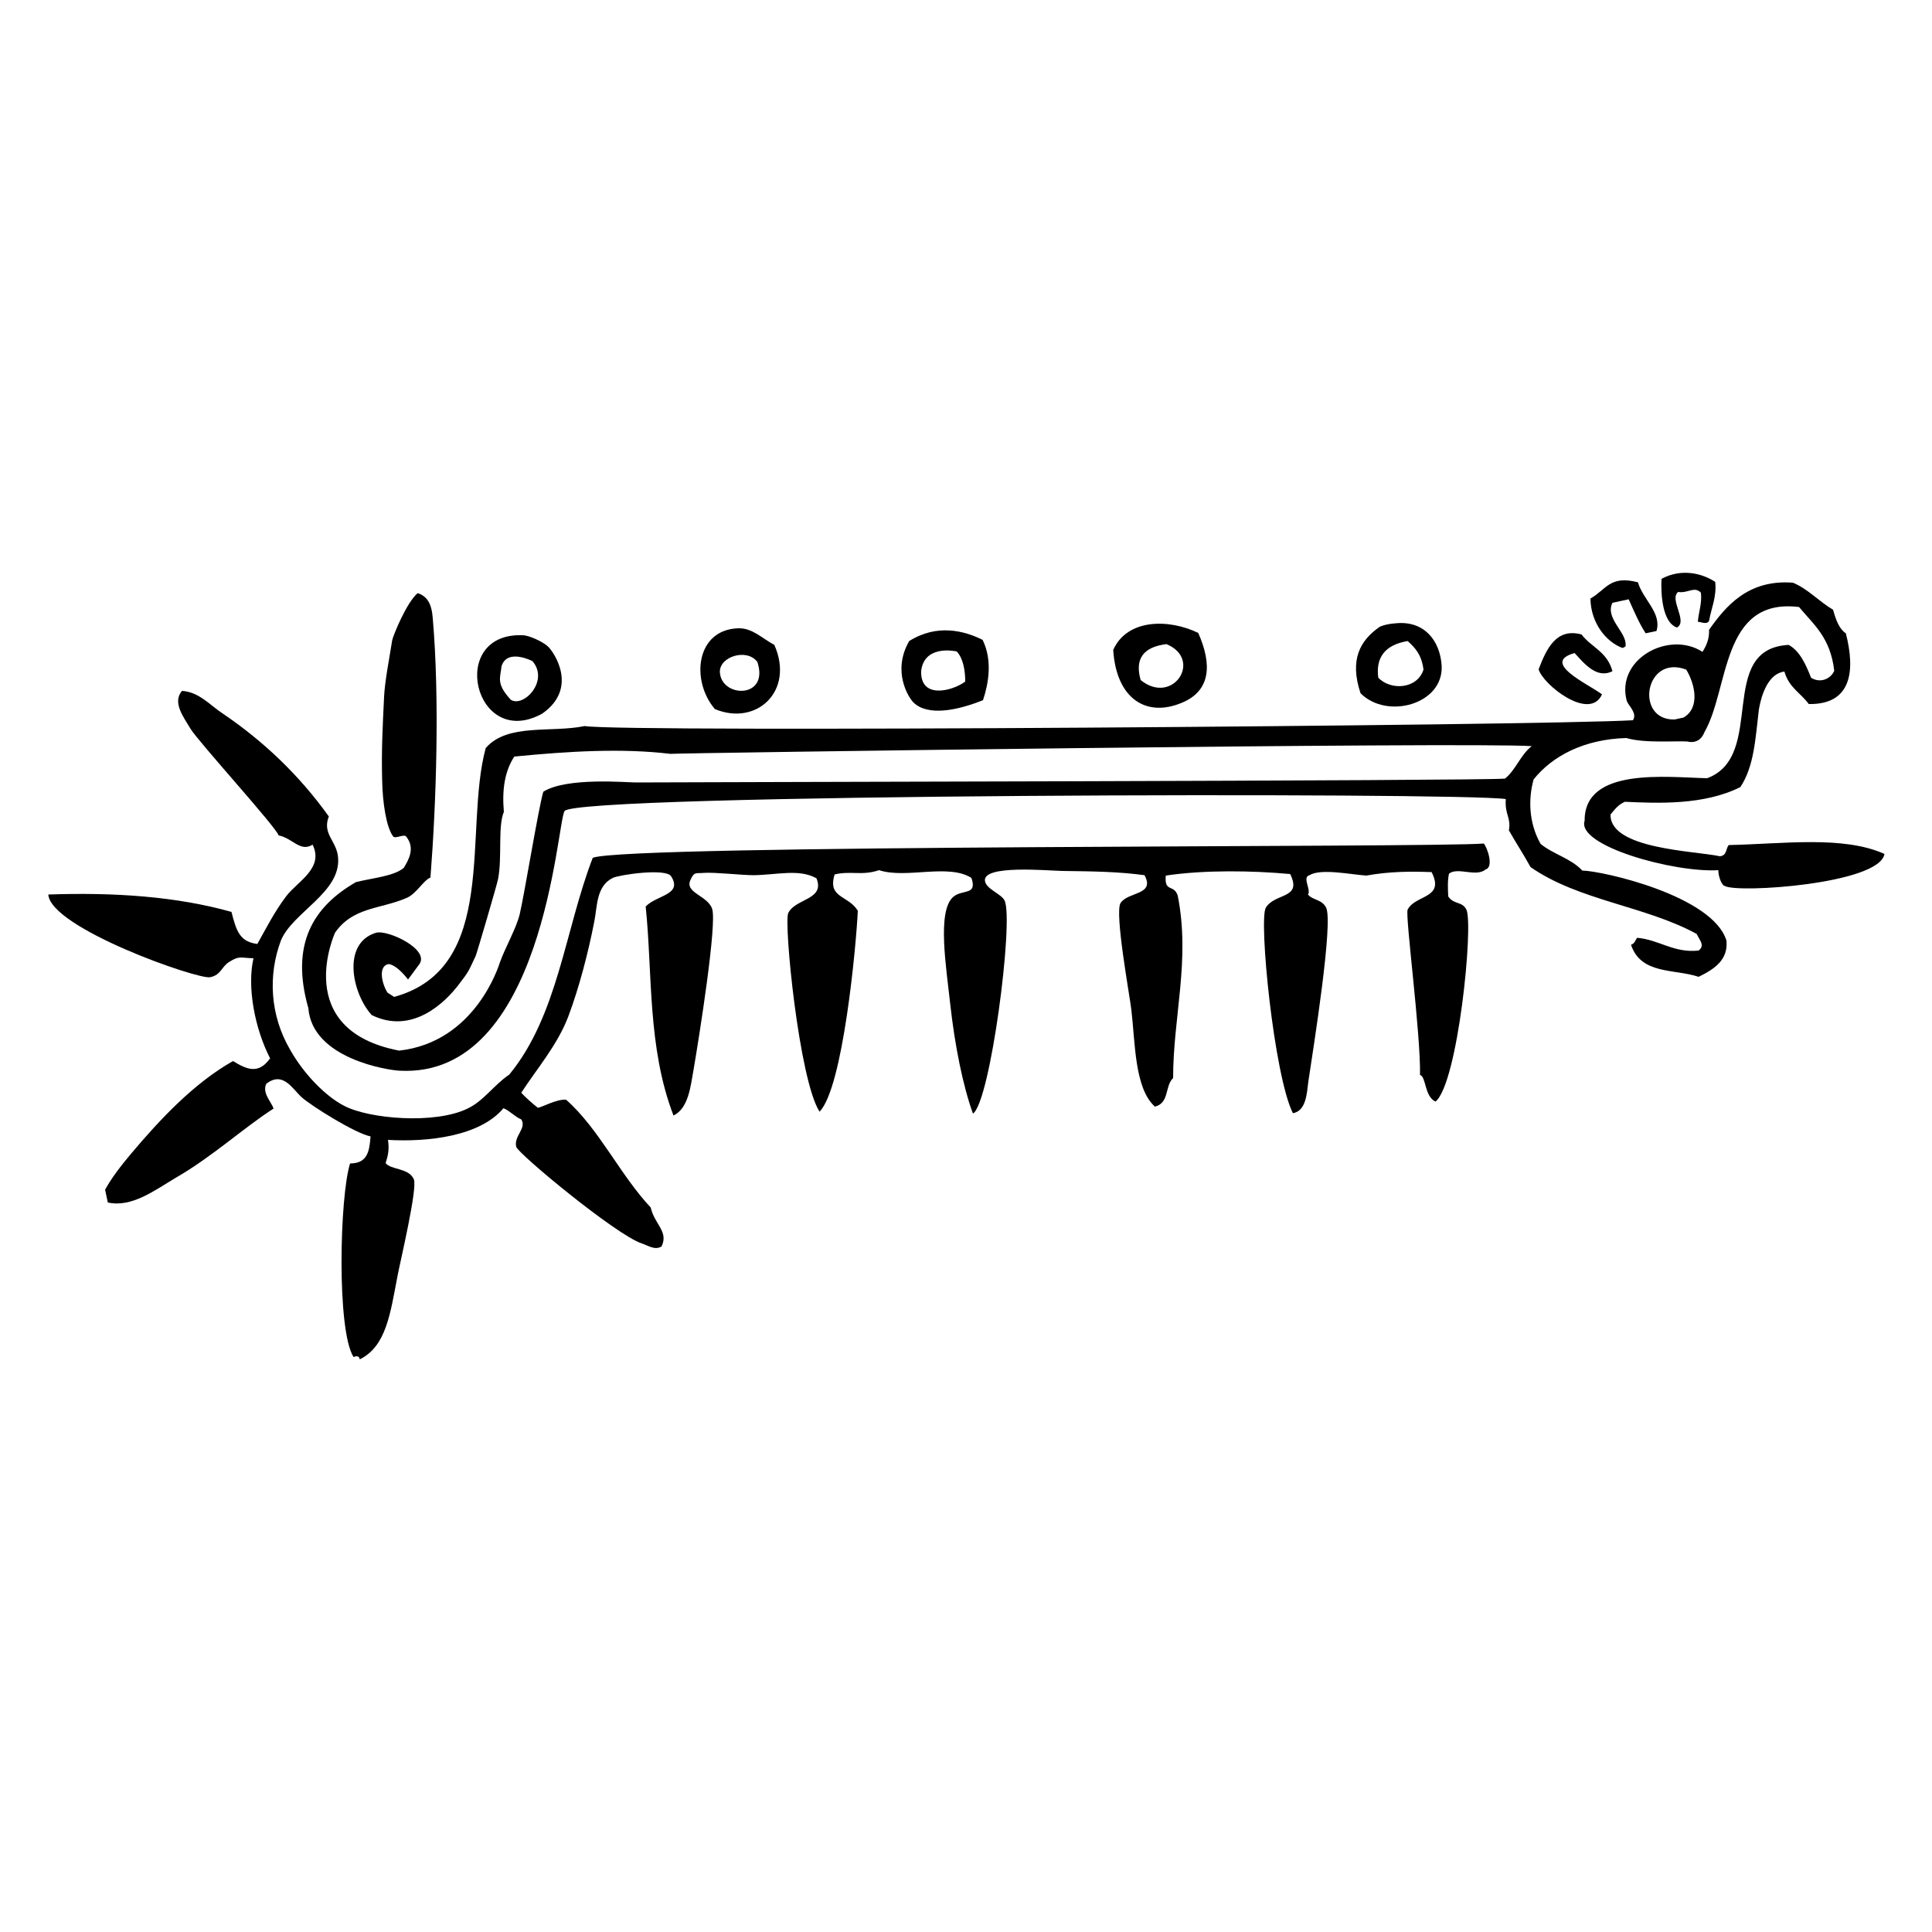 <?xml version="1.0" encoding="utf-8"?>
<!-- Generator: Adobe Illustrator 24.2.1, SVG Export Plug-In . SVG Version: 6.00 Build 0)  -->
<svg version="1.1" id="Layer_1" xmlns="http://www.w3.org/2000/svg" xmlns:xlink="http://www.w3.org/1999/xlink" x="0px" y="0px"
	 viewBox="0 0 500 500" style="enable-background:new 0 0 500 500;" xml:space="preserve">
<g>
	<path d="M140.3,184.7c9.4-6.5,3.2-15.8,1.5-17.4c-1.4-1.3-5-2.9-6.5-2.9C115.6,163.6,122.8,194.3,140.3,184.7z M129.8,172.4
		c1.5-4.7,8-1.3,8-1.3c4.4,5.1-2.3,12.1-5.6,10C128.3,176.9,129.5,175.4,129.8,172.4z"/>
	<path d="M447.4,218.7L447.4,218.7c-0.8,0.9-0.4,2.7-2.3,2.9c-6.3-1.4-28.5-1.8-28.3-10.8c1-1.2,1.9-2.5,3.7-3.3
		c8.7,0.4,20.5,0.9,29.9-3.8c3.6-5.4,3.9-12.7,4.8-20.1c0.1-0.3,1.2-9.1,6.6-9.8c1.2,4.2,4.2,5.5,6.3,8.4
		c11.1,0.2,12.1-8.6,9.6-18.3c-1.7-1.1-2.6-3.5-3.3-6.1c-3.6-2.1-6.5-5.4-10.4-7c-11.6-0.9-17.4,6.1-21.7,12.2
		c0.1,2.4-0.7,4.1-1.7,5.7c-8.6-5.6-22.5,1.8-19.6,12.7c0.5,1.3,2.8,3.2,1.6,5c-24.3,1.4-261.5,3.2-271.3,1.5
		c-8.6,1.8-20-0.8-25.6,5.7c-5.8,21.4,3.6,56.9-23.7,64.4l-1.7-1.1c-1.3-1.9-2.7-6.9,0.3-7.4c2.3,0.3,5,4,5,4l2.8-3.8
		c3.2-3.9-8.1-9.2-11.1-8.3c-8.9,2.7-6.2,15.7-1.1,21.3c10.4,5.1,18.9-3.1,22.6-8c2.7-3.5,2.5-3.5,4.3-7.3
		c0.5-1.3,5.5-18.4,5.8-19.9c1.1-5.7-0.1-13.6,1.5-17.4c-0.5-5.7,0.2-10.5,2.7-14.3c14.2-1.4,28-2.2,40.4-0.7
		c0.6-0.2,206.1-3.1,222.9-2c-3,2.4-4,6-6.9,8.4c-5.3,0.6-216.1,0.9-225,1c-2.4,0-17.9-1.4-23.9,2.4c-1.3,4.5-4.8,26.1-6.1,31.7
		c-0.9,3.7-3.7,8.5-5.1,12.4c-0.4,1.2-6.5,20.7-26.1,22.9c-28.1-5.4-16.6-30.5-16.6-30.5c4.6-6.7,11.8-6.1,18.5-9
		c2.6-1.1,4.3-4.5,6.2-5.3c1.5-19.2,2.4-46.1,0.6-67.1c-0.3-3.9-1.5-5.7-3.9-6.5c-2.9,2.4-6.4,11.1-6.6,12.2
		c-0.8,5-1.9,10.6-2.1,14.6c-0.4,8.4-0.7,13.9-0.5,21.6c0.1,5.9,1.1,12.2,2.8,14.5c0.6,0.9,2.9-0.8,3.5,0.2c2.3,3,0.5,6-0.7,8
		c-2.6,2.2-8.1,2.6-12.4,3.7c-11.1,6.4-17,16.1-12.3,32.6c1,13.1,20.7,16.1,23.7,16.2c37.2,1.9,40.6-64,42.6-67.2
		c2.9-4.5,232.3-4.9,243.6-3.1c-0.3,4.1,1.4,4.7,0.8,8.1c1.8,3.2,3.8,6.2,5.6,9.5c12.5,8.7,29.6,10,43,17.3c0.8,1.7,2.2,3,0.5,4.3
		c-6.4,0.7-10.2-2.8-15.9-3.3c-0.5,0.6-0.6,1.5-1.6,1.8c2.6,7.8,11.3,6.2,17.5,8.3c4.1-2,7.7-4.4,7.2-9.4c-3.6-11.6-32-18-37.3-18.1
		c-3-3.2-7.5-4.2-10.8-6.9c-3.1-5.5-3.2-11.7-1.8-16.7c4.9-6.1,13.1-10.4,24-10.7c4.7,1.4,12.8,0.7,15.8,0.9c0,0,3.1,1,4.4-2.4
		c6.5-11.3,4.2-34.9,24.5-32.4c3.7,4.5,8.1,7.8,9.1,16.5c-0.9,2.1-3.6,3.3-6,1.8c-1.4-3.6-3-7-5.8-8.5c-18.9,1-5.6,28.8-21.1,34.5
		c-10.2-0.2-31.8-3-31.7,11c-2.2,6.5,23.2,13.5,34.6,12.8c0,1.7,0.9,4,1.7,4.1c3.3,1.9,40-0.5,41.3-8.3
		C477,216.2,461.6,218.4,447.4,218.7z M435.7,185.7l-2.3,0.5c-10.4,0.3-7.8-17,3-12.9C438.7,177.1,440,183.2,435.7,185.7z"/>
	<path d="M434,162.4c2.9-1.6-2.1-7.3,0.3-9.2c2.6,0.4,4.2-1.6,5.9,0.2c0.3,2.8-0.6,5-0.8,7.5c1,0.1,2.3,0.8,2.9-0.2
		c0.6-3.4,2-6.2,1.6-10.1c-3.3-2.2-8.7-3.6-13.9-0.8C429.8,153.3,430.1,161.1,434,162.4z"/>
	<path d="M419.9,167.7c0,0,1.1-0.4,0.8-0.7c0.3-3.4-5.4-7-3.4-11l4.2-0.9c1.4,3.1,2.7,6.2,4.4,8.8c0.9-0.2,1.9-0.4,2.8-0.6
		c1.4-4.7-3.5-8.1-4.8-12.6c-7.3-1.9-8.2,1.9-12.3,4.2C411.7,161.2,415.6,166.1,419.9,167.7z"/>
	<path d="M414.6,179.7c-3.6-2.7-16-8.2-7.1-10.7c2.4,2.6,5.7,6.8,9.8,4.7c-1.4-5.1-5.4-6.1-8-9.5c-6.6-1.8-9.1,3.8-11.1,9
		C399.2,177.1,411.4,186.8,414.6,179.7z"/>
	<path d="M373.1,172.3c-0.4-6.5-4.5-11.7-11.8-11h0c-2.9,0.2-4.2,0.9-4.2,0.9c-5.1,3.5-7.9,8.5-5,17.2
		C358.9,186.3,373.6,182.3,373.1,172.3z M364.3,165.9c1.9,1.7,3.6,3.5,4.1,7.4c-1.6,5-8.4,5.5-11.7,2.1
		C356,170.3,358.3,166.9,364.3,165.9z"/>
	<path d="M200.4,166.9c-3.2-1.7-5.7-4.4-9.3-4.3c-11,0.3-12.4,13.5-6.1,20.9C195.7,188,205.7,178.9,200.4,166.9z M196,171.3
		c3.2,9.6-9.4,9.4-9.7,2.6C186.2,169.9,193.3,167.7,196,171.3z"/>
	<path d="M153.4,222c-7.2,18.7-9,40.8-21.6,56.1c-4.1,2.8-6.6,6.8-10.8,8.8c-8.4,4.1-25.4,2.7-31.9-0.7c-4.9-2.5-10.5-8.3-14-14.5
		c-5.2-8.9-5.8-19.2-2.4-28.3c3-7.3,15.5-12.4,14.8-21.4c-0.3-4.4-4.2-6.1-2.4-10.7c-7.8-10.9-17.1-19.6-27.4-26.6
		c-3.4-2.2-6.1-5.6-10.6-5.9c-2.6,3,0.5,6.9,2.2,9.8c1.9,3.2,22.3,25.6,22.8,27.6c3.6,0.7,5.6,4.4,8.8,2.4c3,6.1-3.9,9.5-6.8,13.3
		c-3.1,4.1-5.2,8.3-7.5,12.4c-4.5-0.6-5.4-3.2-6.7-8.3c-14.2-4-30.3-5.1-47.4-4.5c0.6,8.7,38.8,22.1,41.9,21.4c2.9-0.6,2.9-2.8,5-4
		c2.5-1.6,2.8-1,6.2-0.9c-1.7,7.4,0.3,18.1,4.3,25.9c-3,4.2-6,2.9-9.6,0.7c-10.1,5.7-18.9,15.1-26.4,24c-2.7,3.2-5.2,6.5-6.7,9.3
		l0.7,3.3c6.2,1.4,12.2-3.2,17.6-6.4c9.4-5.4,17.9-13.2,25.3-17.9c-0.6-1.8-3-4-1.9-6.4c4.3-3.4,6.8,1.3,9.1,3.4
		c2.5,2.3,14.1,9.5,17.9,10.2c-0.3,3.7-0.7,7-5.3,7c-2.7,8.5-3.5,43.2,0.9,50.1c0.9-0.4,1.5-0.2,1.6,0.6c6.9-3.4,7.9-11.9,9.8-21.7
		c0.7-3.7,5.2-22.6,4.2-24.9c-1.3-3-6-2.4-7.3-4.2c0.6-1.8,1-3.6,0.6-6c10.3,0.6,23.8-0.9,29.9-8.2c1.7,0.7,2.9,2.2,4.6,2.9
		c1.5,2.3-2,4.3-1.3,7.1c0.4,1.7,25.8,22.8,32.5,25c1.8,0.6,3.3,1.8,5.1,0.8c1.9-3.9-1.8-5.7-2.8-10.1c-7.9-8.4-13.4-20.4-21.9-27.9
		c-2.4-0.2-6.1,1.9-7.3,2.1c-1.5-1.2-3-2.5-4.3-3.9c4.1-6.3,9.4-12.4,12.2-19.8c2.8-7.5,5.1-16.3,6.7-24.5c0.8-4,0.5-9.2,4.8-11.3
		c1.6-0.8,13.8-2.6,15.1-0.4c3,4.8-3.7,4.8-6.6,7.8c1.8,17.2,0.4,36.4,7.2,54.1c3.9-1.9,4.4-7.5,5.2-11.9c1.5-8.8,6.1-37.8,4.8-41.6
		c-1.2-3.5-7.2-4.1-5.6-7.5c1-2.2,1.4-1.6,3.5-1.8c2.7-0.2,9.9,0.6,12.8,0.6c6.3-0.1,11.8-1.7,16.3,0.8c2.3,5.6-5.5,5.2-7.3,9
		c-1.2,2.5,2.8,43.2,8.1,51.4c6.1-6.2,9.5-43.2,9.9-52c-2.5-4.1-7.9-3.2-6-9.4c4.3-1,7,0.4,11.5-1.1c7,2.3,17.9-1.8,23.9,2
		c1.6,4.7-2.4,2.8-4.8,5c-4.1,3.8-1.7,18.2-0.7,27.5c1.2,10.9,3.3,21.3,5.9,28.5c4.5-3,10.6-49.9,8.2-55.1c-0.8-1.8-4.9-3-5.1-5.2
		c-0.4-4.1,15.9-2.6,20-2.5c8.3,0.1,14.7,0.2,21.3,1.1c2.8,5.2-4.2,4.2-6.2,7.2c-1.6,2.5,2.4,24.1,2.8,27.7c1,8.4,0.8,20.3,6.1,25
		c3.8-1,2.5-5.3,4.7-7.4c0-15.9,4.5-30.5,1.2-47.2c-1-3.1-3.5-0.7-3.1-5.2c10-1.5,22.4-1.3,32.2-0.4c3.2,6.5-3.9,4.8-6.3,8.7
		c-1.9,3,2.1,43.4,7,53.2c3.4-0.6,3.6-5,4-8.2c1.3-8.7,6.5-41.1,4.6-45c-1.1-2.2-3.5-1.9-4.7-3.4c0.9-1.2-1.6-4.5,0.4-5
		c2.9-1.8,10.5-0.2,14.7,0.1c6.1-1.1,11.6-1.1,16.9-0.9c3.5,6.9-4.2,5.8-6.2,9.7c-0.7,1.4,3.4,32.1,3.2,42.8c1.6,0.4,1.1,5.5,4,6.9
		c5.8-4.7,9.9-45.7,8-49.7c-1.1-2.2-3.2-1.2-4.7-3.4c-0.1-2-0.2-4.1,0.2-5.9c2.3-1.8,7,1,9.5-1.1c2.1-0.6,0.5-5.5-0.5-6.7
		C371.7,219.4,162.1,218.5,153.4,222z"/>
	<path d="M254.4,181.2c1.3-3.9,2.6-10.1-0.1-15.6c-4.8-2.4-11.8-4.2-19,0.3c-4.5,7.8-0.2,14.6,1.1,15.9
		C240.1,185.4,247.7,183.9,254.4,181.2z M247.6,168.6c1.7,1.8,2.2,5,2.2,7.8c-3.6,2.6-11.7,4.5-11.4-2.8
		C239.2,167.2,246.3,168.3,247.6,168.6z"/>
	<path d="M305.8,181.9c7.6-3.1,7.9-10,4.3-18.1c-7.6-3.7-18.4-3.7-22,4.4C288.9,180.9,296.7,185.7,305.8,181.9z M301.9,166.7
		c9.5,4,1.6,16-6.7,9.3C293.6,170.4,296,167.4,301.9,166.7z"/>
</g>
</svg>
